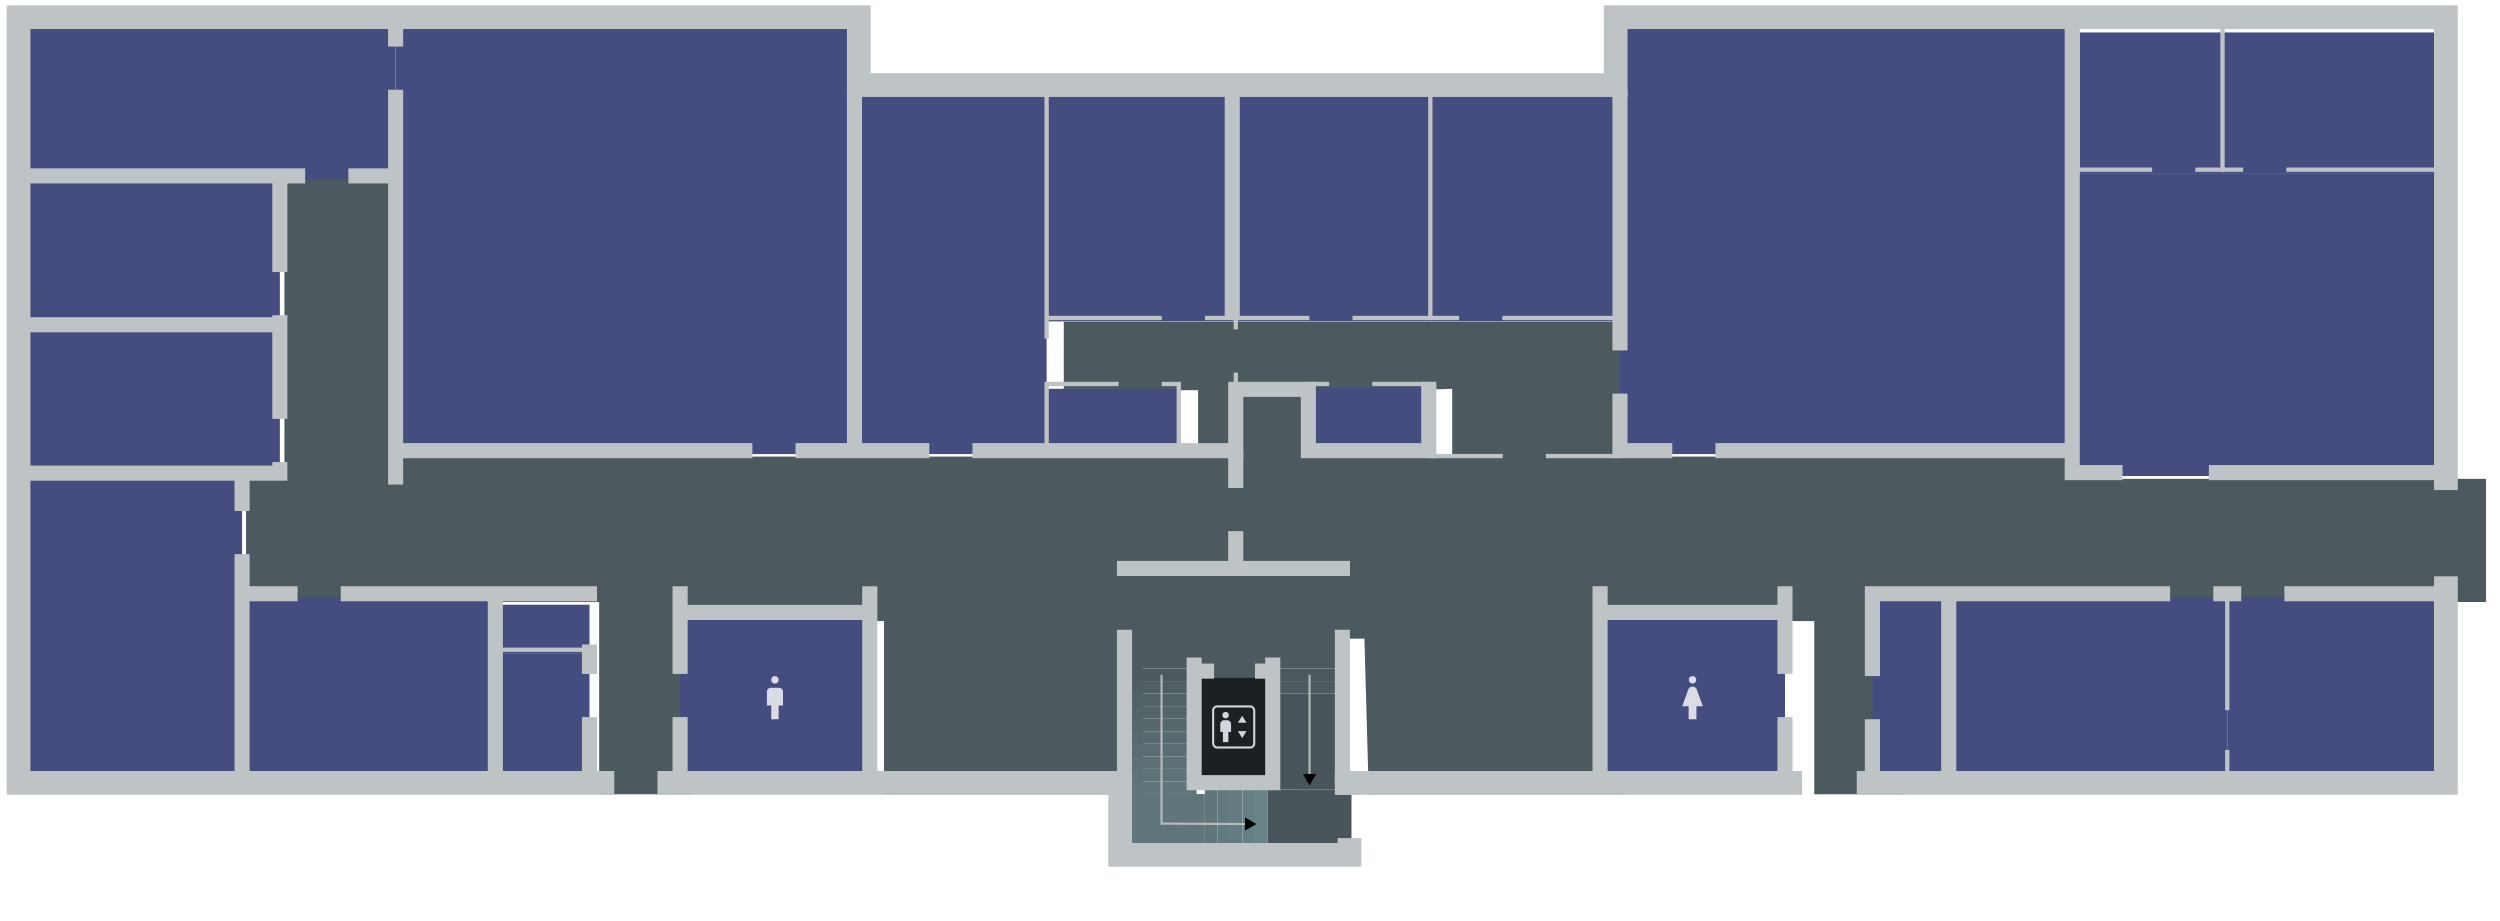 <svg width="5700" height="2100" viewBox="0 0 5700 2100" version="1.1" id="svg1" xml:space="preserve" xmlns="http://www.w3.org/2000/svg">
  <defs id="defs1">
    <linearGradient id="swatch446">
      <stop style="stop-color:#4c5a5f;stop-opacity:1" offset="0" id="stop446"/>
    </linearGradient>
    <marker style="overflow:visible" id="Triangle" refX="0" refY="0" orient="auto-start-reverse" markerWidth="1" markerHeight="1" viewBox="0 0 1 1" preserveAspectRatio="xMidYMid">
      <path transform="scale(0.5)" style="fill:context-stroke;fill-rule:evenodd;stroke:context-stroke;stroke-width:1pt" d="M 5.77,0 -2.88,5 V -5 Z" id="path597"/>
    </marker>
    <filter style="color-interpolation-filters:sRGB" id="filter15" x="-0.151" y="-0.072" width="1.302" height="1.144">
      <feFlood result="flood" flood-opacity="0.396" flood-color="rgb(0,0,0)" id="feFlood13"/>
      <feGaussianBlur result="blur" in="SourceGraphic" stdDeviation="3" id="feGaussianBlur13"/>
      <feOffset result="offset" in="blur" dx="0" dy="0" id="feOffset13"/>
      <feComposite result="comp1" operator="in" in="flood" in2="offset" id="feComposite14"/>
      <feComposite result="comp2" operator="over" in="SourceGraphic" in2="comp1" id="feComposite15"/>
    </filter>
    <filter style="color-interpolation-filters:sRGB" id="filter17" x="-0.193" y="-0.072" width="1.386" height="1.144">
      <feFlood result="flood" flood-opacity="0.396" flood-color="rgb(0,0,0)" id="feFlood15"/>
      <feGaussianBlur result="blur" in="SourceGraphic" stdDeviation="3" id="feGaussianBlur15"/>
      <feOffset result="offset" in="blur" dx="0" dy="0" id="feOffset15"/>
      <feComposite result="comp1" operator="in" in="flood" in2="offset" id="feComposite16"/>
      <feComposite result="comp2" operator="over" in="SourceGraphic" in2="comp1" id="feComposite17"/>
    </filter>
    <filter style="color-interpolation-filters:sRGB" id="filter65" x="-0.101" y="-0.101" width="1.202" height="1.202">
      <feFlood result="flood" flood-opacity="0.396" flood-color="rgb(0,0,0)" id="feFlood64"/>
      <feGaussianBlur result="blur" in="SourceGraphic" stdDeviation="3" id="feGaussianBlur64"/>
      <feOffset result="offset" in="blur" dx="0" dy="0" id="feOffset64"/>
      <feComposite result="comp1" operator="in" in="flood" in2="offset" id="feComposite64"/>
      <feComposite result="comp2" operator="over" in="SourceGraphic" in2="comp1" id="feComposite65"/>
    </filter>
    <filter style="color-interpolation-filters:sRGB" id="filter108" x="-0.03" y="-0.165" width="1.059" height="1.33">
      <feFlood result="flood" flood-opacity="1" flood-color="rgb(0,0,0)" id="feFlood107"/>
      <feGaussianBlur result="blur" in="SourceGraphic" stdDeviation="2" id="feGaussianBlur107"/>
      <feOffset result="offset" in="blur" dx="0" dy="-0" id="feOffset107"/>
      <feComposite result="comp1" operator="in" in="flood" in2="offset" id="feComposite107"/>
      <feComposite result="comp2" operator="over" in="SourceGraphic" in2="comp1" id="feComposite108"/>
    </filter>
    <filter style="color-interpolation-filters:sRGB" id="filter110" x="-0.03" y="-0.165" width="1.059" height="1.33">
      <feFlood result="flood" flood-opacity="1" flood-color="rgb(0,0,0)" id="feFlood108"/>
      <feGaussianBlur result="blur" in="SourceGraphic" stdDeviation="2" id="feGaussianBlur108"/>
      <feOffset result="offset" in="blur" dx="0" dy="-0" id="feOffset108"/>
      <feComposite result="comp1" operator="in" in="flood" in2="offset" id="feComposite109"/>
      <feComposite result="comp2" operator="over" in="SourceGraphic" in2="comp1" id="feComposite110"/>
    </filter>
    <filter style="color-interpolation-filters:sRGB" id="filter112" x="-0.03" y="-0.165" width="1.059" height="1.33">
      <feFlood result="flood" flood-opacity="1" flood-color="rgb(0,0,0)" id="feFlood110"/>
      <feGaussianBlur result="blur" in="SourceGraphic" stdDeviation="2" id="feGaussianBlur110"/>
      <feOffset result="offset" in="blur" dx="0" dy="-0" id="feOffset110"/>
      <feComposite result="comp1" operator="in" in="flood" in2="offset" id="feComposite111"/>
      <feComposite result="comp2" operator="over" in="SourceGraphic" in2="comp1" id="feComposite112"/>
    </filter>
    <filter style="color-interpolation-filters:sRGB" id="filter114" x="-0.03" y="-0.165" width="1.059" height="1.33">
      <feFlood result="flood" flood-opacity="1" flood-color="rgb(0,0,0)" id="feFlood112"/>
      <feGaussianBlur result="blur" in="SourceGraphic" stdDeviation="2" id="feGaussianBlur112"/>
      <feOffset result="offset" in="blur" dx="0" dy="-0" id="feOffset112"/>
      <feComposite result="comp1" operator="in" in="flood" in2="offset" id="feComposite113"/>
      <feComposite result="comp2" operator="over" in="SourceGraphic" in2="comp1" id="feComposite114"/>
    </filter>
    <filter style="color-interpolation-filters:sRGB" id="filter116" x="-0.03" y="-0.165" width="1.059" height="1.33">
      <feFlood result="flood" flood-opacity="1" flood-color="rgb(0,0,0)" id="feFlood114"/>
      <feGaussianBlur result="blur" in="SourceGraphic" stdDeviation="2" id="feGaussianBlur114"/>
      <feOffset result="offset" in="blur" dx="0" dy="-0" id="feOffset114"/>
      <feComposite result="comp1" operator="in" in="flood" in2="offset" id="feComposite115"/>
      <feComposite result="comp2" operator="over" in="SourceGraphic" in2="comp1" id="feComposite116"/>
    </filter>
    <filter style="color-interpolation-filters:sRGB" id="filter118" x="-0.03" y="-0.165" width="1.059" height="1.33">
      <feFlood result="flood" flood-opacity="1" flood-color="rgb(0,0,0)" id="feFlood116"/>
      <feGaussianBlur result="blur" in="SourceGraphic" stdDeviation="2" id="feGaussianBlur116"/>
      <feOffset result="offset" in="blur" dx="0" dy="-0" id="feOffset116"/>
      <feComposite result="comp1" operator="in" in="flood" in2="offset" id="feComposite117"/>
      <feComposite result="comp2" operator="over" in="SourceGraphic" in2="comp1" id="feComposite118"/>
    </filter>
    <filter style="color-interpolation-filters:sRGB" id="filter120" x="-0.03" y="-0.165" width="1.059" height="1.33">
      <feFlood result="flood" flood-opacity="1" flood-color="rgb(0,0,0)" id="feFlood118"/>
      <feGaussianBlur result="blur" in="SourceGraphic" stdDeviation="2" id="feGaussianBlur118"/>
      <feOffset result="offset" in="blur" dx="0" dy="-0" id="feOffset118"/>
      <feComposite result="comp1" operator="in" in="flood" in2="offset" id="feComposite119"/>
      <feComposite result="comp2" operator="over" in="SourceGraphic" in2="comp1" id="feComposite120"/>
    </filter>
    <filter style="color-interpolation-filters:sRGB" id="filter122" x="-0.03" y="-0.165" width="1.059" height="1.33">
      <feFlood result="flood" flood-opacity="1" flood-color="rgb(0,0,0)" id="feFlood120"/>
      <feGaussianBlur result="blur" in="SourceGraphic" stdDeviation="2" id="feGaussianBlur120"/>
      <feOffset result="offset" in="blur" dx="0" dy="-0" id="feOffset120"/>
      <feComposite result="comp1" operator="in" in="flood" in2="offset" id="feComposite121"/>
      <feComposite result="comp2" operator="over" in="SourceGraphic" in2="comp1" id="feComposite122"/>
    </filter>
    <filter style="color-interpolation-filters:sRGB" id="filter124" x="-0.03" y="-0.165" width="1.059" height="1.33">
      <feFlood result="flood" flood-opacity="1" flood-color="rgb(0,0,0)" id="feFlood122"/>
      <feGaussianBlur result="blur" in="SourceGraphic" stdDeviation="2" id="feGaussianBlur122"/>
      <feOffset result="offset" in="blur" dx="0" dy="-0" id="feOffset122"/>
      <feComposite result="comp1" operator="in" in="flood" in2="offset" id="feComposite123"/>
      <feComposite result="comp2" operator="over" in="SourceGraphic" in2="comp1" id="feComposite124"/>
    </filter>
    <filter style="color-interpolation-filters:sRGB" id="filter126" x="-0.03" y="-0.165" width="1.059" height="1.33">
      <feFlood result="flood" flood-opacity="1" flood-color="rgb(0,0,0)" id="feFlood124"/>
      <feGaussianBlur result="blur" in="SourceGraphic" stdDeviation="2" id="feGaussianBlur124"/>
      <feOffset result="offset" in="blur" dx="0" dy="-0" id="feOffset124"/>
      <feComposite result="comp1" operator="in" in="flood" in2="offset" id="feComposite125"/>
      <feComposite result="comp2" operator="over" in="SourceGraphic" in2="comp1" id="feComposite126"/>
    </filter>
    <filter style="color-interpolation-filters:sRGB" id="filter128" x="-0.029" y="-0.165" width="1.057" height="1.33">
      <feFlood result="flood" flood-opacity="1" flood-color="rgb(0,0,0)" id="feFlood126"/>
      <feGaussianBlur result="blur" in="SourceGraphic" stdDeviation="2" id="feGaussianBlur126"/>
      <feOffset result="offset" in="blur" dx="0" dy="-0" id="feOffset126"/>
      <feComposite result="comp1" operator="in" in="flood" in2="offset" id="feComposite127"/>
      <feComposite result="comp2" operator="over" in="SourceGraphic" in2="comp1" id="feComposite128"/>
    </filter>
    <filter style="color-interpolation-filters:sRGB" id="filter130" x="-0.029" y="-0.165" width="1.057" height="1.33">
      <feFlood result="flood" flood-opacity="1" flood-color="rgb(0,0,0)" id="feFlood128"/>
      <feGaussianBlur result="blur" in="SourceGraphic" stdDeviation="2" id="feGaussianBlur128"/>
      <feOffset result="offset" in="blur" dx="0" dy="-0" id="feOffset128"/>
      <feComposite result="comp1" operator="in" in="flood" in2="offset" id="feComposite129"/>
      <feComposite result="comp2" operator="over" in="SourceGraphic" in2="comp1" id="feComposite130"/>
    </filter>
    <filter style="color-interpolation-filters:sRGB" id="filter132" x="-0.029" y="-0.165" width="1.057" height="1.33">
      <feFlood result="flood" flood-opacity="1" flood-color="rgb(0,0,0)" id="feFlood130"/>
      <feGaussianBlur result="blur" in="SourceGraphic" stdDeviation="2" id="feGaussianBlur130"/>
      <feOffset result="offset" in="blur" dx="0" dy="-0" id="feOffset130"/>
      <feComposite result="comp1" operator="in" in="flood" in2="offset" id="feComposite131"/>
      <feComposite result="comp2" operator="over" in="SourceGraphic" in2="comp1" id="feComposite132"/>
    </filter>
    <filter style="color-interpolation-filters:sRGB" id="filter134" x="-0.029" y="-0.165" width="1.057" height="1.33">
      <feFlood result="flood" flood-opacity="1" flood-color="rgb(0,0,0)" id="feFlood132"/>
      <feGaussianBlur result="blur" in="SourceGraphic" stdDeviation="2" id="feGaussianBlur132"/>
      <feOffset result="offset" in="blur" dx="0" dy="-0" id="feOffset132"/>
      <feComposite result="comp1" operator="in" in="flood" in2="offset" id="feComposite133"/>
      <feComposite result="comp2" operator="over" in="SourceGraphic" in2="comp1" id="feComposite134"/>
    </filter>
    <filter style="color-interpolation-filters:sRGB" id="filter136" x="-0.029" y="-0.165" width="1.057" height="1.33">
      <feFlood result="flood" flood-opacity="1" flood-color="rgb(0,0,0)" id="feFlood134"/>
      <feGaussianBlur result="blur" in="SourceGraphic" stdDeviation="2" id="feGaussianBlur134"/>
      <feOffset result="offset" in="blur" dx="0" dy="-0" id="feOffset134"/>
      <feComposite result="comp1" operator="in" in="flood" in2="offset" id="feComposite135"/>
      <feComposite result="comp2" operator="over" in="SourceGraphic" in2="comp1" id="feComposite136"/>
    </filter>
    <filter style="color-interpolation-filters:sRGB" id="filter138" x="-0.03" y="-0.165" width="1.059" height="1.33">
      <feFlood result="flood" flood-opacity="1" flood-color="rgb(0,0,0)" id="feFlood136"/>
      <feGaussianBlur result="blur" in="SourceGraphic" stdDeviation="2" id="feGaussianBlur136"/>
      <feOffset result="offset" in="blur" dx="0" dy="-0" id="feOffset136"/>
      <feComposite result="comp1" operator="in" in="flood" in2="offset" id="feComposite137"/>
      <feComposite result="comp2" operator="over" in="SourceGraphic" in2="comp1" id="feComposite138"/>
    </filter>
    <filter style="color-interpolation-filters:sRGB" id="filter140" x="-0.03" y="-0.165" width="1.059" height="1.33">
      <feFlood result="flood" flood-opacity="1" flood-color="rgb(0,0,0)" id="feFlood138"/>
      <feGaussianBlur result="blur" in="SourceGraphic" stdDeviation="2" id="feGaussianBlur138"/>
      <feOffset result="offset" in="blur" dx="0" dy="-0" id="feOffset138"/>
      <feComposite result="comp1" operator="in" in="flood" in2="offset" id="feComposite139"/>
      <feComposite result="comp2" operator="over" in="SourceGraphic" in2="comp1" id="feComposite140"/>
    </filter>
    <filter style="color-interpolation-filters:sRGB" id="filter182-0" x="-0.103" y="-0.072" width="1.207" height="1.144">
      <feFlood result="flood" flood-opacity="0.396" flood-color="rgb(0,0,0)" id="feFlood181-1"/>
      <feGaussianBlur result="blur" in="SourceGraphic" stdDeviation="3" id="feGaussianBlur181-4"/>
      <feOffset result="offset" in="blur" dx="0" dy="0" id="feOffset181-6"/>
      <feComposite result="comp1" operator="in" in="flood" in2="offset" id="feComposite181-54"/>
      <feComposite result="comp2" operator="over" in="SourceGraphic" in2="comp1" id="feComposite182-5"/>
    </filter>
    <filter style="color-interpolation-filters:sRGB" id="filter237" x="-0.03" y="-0.165" width="1.059" height="1.33">
      <feFlood result="flood" flood-opacity="1" flood-color="rgb(0,0,0)" id="feFlood210"/>
      <feGaussianBlur result="blur" in="SourceGraphic" stdDeviation="2" id="feGaussianBlur210"/>
      <feOffset result="offset" in="blur" dx="0" dy="-0" id="feOffset210"/>
      <feComposite result="comp1" operator="in" in="flood" in2="offset" id="feComposite236"/>
      <feComposite result="comp2" operator="over" in="SourceGraphic" in2="comp1" id="feComposite237"/>
    </filter>
    <filter style="color-interpolation-filters:sRGB" id="filter239" x="-0.03" y="-0.165" width="1.059" height="1.33">
      <feFlood result="flood" flood-opacity="1" flood-color="rgb(0,0,0)" id="feFlood237"/>
      <feGaussianBlur result="blur" in="SourceGraphic" stdDeviation="2" id="feGaussianBlur237"/>
      <feOffset result="offset" in="blur" dx="0" dy="-0" id="feOffset237"/>
      <feComposite result="comp1" operator="in" in="flood" in2="offset" id="feComposite238"/>
      <feComposite result="comp2" operator="over" in="SourceGraphic" in2="comp1" id="feComposite239"/>
    </filter>
    <filter style="color-interpolation-filters:sRGB" id="filter241" x="-0.03" y="-0.165" width="1.059" height="1.33">
      <feFlood result="flood" flood-opacity="1" flood-color="rgb(0,0,0)" id="feFlood239"/>
      <feGaussianBlur result="blur" in="SourceGraphic" stdDeviation="2" id="feGaussianBlur239"/>
      <feOffset result="offset" in="blur" dx="0" dy="-0" id="feOffset239"/>
      <feComposite result="comp1" operator="in" in="flood" in2="offset" id="feComposite240"/>
      <feComposite result="comp2" operator="over" in="SourceGraphic" in2="comp1" id="feComposite241"/>
    </filter>
    <filter style="color-interpolation-filters:sRGB" id="filter243" x="-0.03" y="-0.165" width="1.059" height="1.33">
      <feFlood result="flood" flood-opacity="1" flood-color="rgb(0,0,0)" id="feFlood241"/>
      <feGaussianBlur result="blur" in="SourceGraphic" stdDeviation="2" id="feGaussianBlur241"/>
      <feOffset result="offset" in="blur" dx="0" dy="-0" id="feOffset241"/>
      <feComposite result="comp1" operator="in" in="flood" in2="offset" id="feComposite242"/>
      <feComposite result="comp2" operator="over" in="SourceGraphic" in2="comp1" id="feComposite243"/>
    </filter>
    <filter style="color-interpolation-filters:sRGB" id="filter245" x="-0.03" y="-0.165" width="1.059" height="1.33">
      <feFlood result="flood" flood-opacity="1" flood-color="rgb(0,0,0)" id="feFlood243"/>
      <feGaussianBlur result="blur" in="SourceGraphic" stdDeviation="2" id="feGaussianBlur243"/>
      <feOffset result="offset" in="blur" dx="0" dy="-0" id="feOffset243"/>
      <feComposite result="comp1" operator="in" in="flood" in2="offset" id="feComposite244"/>
      <feComposite result="comp2" operator="over" in="SourceGraphic" in2="comp1" id="feComposite245"/>
    </filter>
    <filter style="color-interpolation-filters:sRGB" id="filter247" x="-0.03" y="-0.165" width="1.059" height="1.33">
      <feFlood result="flood" flood-opacity="1" flood-color="rgb(0,0,0)" id="feFlood245"/>
      <feGaussianBlur result="blur" in="SourceGraphic" stdDeviation="2" id="feGaussianBlur245"/>
      <feOffset result="offset" in="blur" dx="0" dy="-0" id="feOffset245"/>
      <feComposite result="comp1" operator="in" in="flood" in2="offset" id="feComposite246"/>
      <feComposite result="comp2" operator="over" in="SourceGraphic" in2="comp1" id="feComposite247"/>
    </filter>
    <filter style="color-interpolation-filters:sRGB" id="filter249" x="-0.03" y="-0.165" width="1.059" height="1.33">
      <feFlood result="flood" flood-opacity="1" flood-color="rgb(0,0,0)" id="feFlood247"/>
      <feGaussianBlur result="blur" in="SourceGraphic" stdDeviation="2" id="feGaussianBlur247"/>
      <feOffset result="offset" in="blur" dx="0" dy="-0" id="feOffset247"/>
      <feComposite result="comp1" operator="in" in="flood" in2="offset" id="feComposite248"/>
      <feComposite result="comp2" operator="over" in="SourceGraphic" in2="comp1" id="feComposite249"/>
    </filter>
    <filter style="color-interpolation-filters:sRGB" id="filter251" x="-0.03" y="-0.165" width="1.059" height="1.33">
      <feFlood result="flood" flood-opacity="1" flood-color="rgb(0,0,0)" id="feFlood249"/>
      <feGaussianBlur result="blur" in="SourceGraphic" stdDeviation="2" id="feGaussianBlur249"/>
      <feOffset result="offset" in="blur" dx="0" dy="-0" id="feOffset249"/>
      <feComposite result="comp1" operator="in" in="flood" in2="offset" id="feComposite250"/>
      <feComposite result="comp2" operator="over" in="SourceGraphic" in2="comp1" id="feComposite251"/>
    </filter>
    <filter style="color-interpolation-filters:sRGB" id="filter253" x="-0.03" y="-0.165" width="1.059" height="1.33">
      <feFlood result="flood" flood-opacity="1" flood-color="rgb(0,0,0)" id="feFlood251"/>
      <feGaussianBlur result="blur" in="SourceGraphic" stdDeviation="2" id="feGaussianBlur251"/>
      <feOffset result="offset" in="blur" dx="0" dy="-0" id="feOffset251"/>
      <feComposite result="comp1" operator="in" in="flood" in2="offset" id="feComposite252"/>
      <feComposite result="comp2" operator="over" in="SourceGraphic" in2="comp1" id="feComposite253"/>
    </filter>
    <filter style="color-interpolation-filters:sRGB" id="filter255" x="-0.03" y="-0.165" width="1.059" height="1.33">
      <feFlood result="flood" flood-opacity="1" flood-color="rgb(0,0,0)" id="feFlood253"/>
      <feGaussianBlur result="blur" in="SourceGraphic" stdDeviation="2" id="feGaussianBlur253"/>
      <feOffset result="offset" in="blur" dx="0" dy="-0" id="feOffset253"/>
      <feComposite result="comp1" operator="in" in="flood" in2="offset" id="feComposite254"/>
      <feComposite result="comp2" operator="over" in="SourceGraphic" in2="comp1" id="feComposite255"/>
    </filter>
  </defs>
  <g id="floor_0" transform="matrix(40.994,0,0,40.994,1.002,-9810.757)" style="display:inline">
    <path style="font-variation-settings:'wdth' 70,'wght' 600;display:inline;fill:#4c5a5f;fill-opacity:1;stroke:none;stroke-width:.488" d="M 105.823,283.498 H 100.881 v -9.635 H 90.428 v 9.635 l -14.323,1e-5 -0.244,-8.656 H 63.543 v 8.656 l -14.4,-1e-5 -10e-7,-9.635 H 38.422 v 9.635 H 33.299 V 272.806 H 13.66 l 10e-7,-6.818 h 2.135 v -16.804 h 6.545 l 10e-7,15.533 h 47.493 v -3.467 h 4.105 v 3.467 h 6.806 v -3.771 l -10.908,0.304 -0.003,3.467 h -3.222 v -3.692 H 59.141 v -3.808 h 32.411 v 7.5 h 25.566 v 1.24 h 21.125 v 6.848 l -32.42,1e-5 z" id="path455"/>
    <g id="rooms_0" style="display:inline;opacity:1" transform="matrix(0.024,0,0,0.024,-0.024,255.987)">
      <rect style="font-variation-settings:'wdth' 70,'wght' 600;display:inline;fill:#1b2022;fill-opacity:1;stroke:none;stroke-width:8.853;stroke-linecap:butt;stroke-linejoin:miter;stroke-dasharray:none;stroke-opacity:1" id="lift" width="180.966" height="258.812" x="2768.473" y="868.78"/>
      <rect style="font-variation-settings:'wdth' 70,'wght' 600;display:inline;fill:#454c7f;fill-opacity:1;stroke-width:368.302;stroke-dasharray:none" id="TR_L001" width="439.5" height="394.975" x="1576.066" y="732.806"/>
      <rect style="font-variation-settings:'wdth' 70,'wght' 600;display:inline;fill:#454c7f;fill-opacity:1;stroke-width:363.666;stroke-dasharray:none" id="TR_L021" width="428.507" height="394.975" x="3708.028" y="732.806"/>
      <rect style="font-variation-settings:'wdth' 70,'wght' 600;display:inline;opacity:1;fill:#454c7f;fill-opacity:1;stroke-width:138.341;stroke-dasharray:none" id="TR_L002" width="218.203" height="112.24" x="1147.862" y="706.996"/>
      <rect style="font-variation-settings:'wdth' 70,'wght' 600;display:inline;opacity:1;fill:#454c7f;fill-opacity:1;stroke-width:218.91;stroke-dasharray:none" id="TR_L003" width="218.203" height="281.048" x="1147.862" y="819.237"/>
      <rect style="font-variation-settings:'wdth' 70,'wght' 600;display:inline;opacity:1;fill:#454c7f;fill-opacity:1;stroke-width:448.144;stroke-dasharray:none" id="TR_L004" width="586.899" height="437.909" x="560.964" y="689.496"/>
      <rect style="font-variation-settings:'wdth' 70,'wght' 600;display:inline;fill:#454c7f;fill-opacity:1;stroke-width:539.001;stroke-dasharray:none" id="TR_L005" width="517.964" height="717.784" x="43" y="409.996"/>
      <rect style="font-variation-settings:'wdth' 70,'wght' 600;display:inline;fill:#454c7f;fill-opacity:1;stroke-width:403.357;stroke-dasharray:none" id="TR_L006" width="605.5" height="343.858" x="43" y="66.138"/>
      <rect style="font-variation-settings:'wdth' 70,'wght' 600;display:inline;fill:#454c7f;fill-opacity:1;stroke-width:404.026;stroke-dasharray:none" id="TR_L007" width="605.5" height="345" x="43" y="-278.862"/>
      <rect style="font-variation-settings:'wdth' 70,'wght' 600;display:inline;fill:#454c7f;fill-opacity:1;stroke-width:501.161;stroke-dasharray:none" id="TR_L008" width="873.789" height="367.843" x="43" y="-646.705"/>
      <rect style="font-variation-settings:'wdth' 70,'wght' 600;display:inline;fill:#454c7f;fill-opacity:1;stroke-width:913.651;stroke-dasharray:none" id="TR_L009" width="1063.355" height="1004.61" x="916.789" y="-646.705"/>
      <rect style="font-variation-settings:'wdth' 70,'wght' 600;display:inline;fill:#454c7f;fill-opacity:1;stroke-width:542.964;stroke-dasharray:none" id="TR_L010" width="445.308" height="847.221" x="1980.145" y="-489.316"/>
      <rect style="font-variation-settings:'wdth' 70,'wght' 600;display:inline;fill:#454c7f;fill-opacity:1;stroke-width:425.934;stroke-dasharray:none" id="TR_L011" width="430.131" height="539.758" x="2425.453" y="-489.316"/>
      <rect style="font-variation-settings:'wdth' 70,'wght' 600;display:inline;fill:#454c7f;fill-opacity:1;stroke-width:440.036;stroke-dasharray:none" id="TR_L012" width="459.084" height="539.758" x="2855.584" y="-489.316"/>
      <rect style="font-variation-settings:'wdth' 70,'wght' 600;display:inline;fill:#454c7f;fill-opacity:1;stroke-width:430.53;stroke-dasharray:none" id="TR_L013" width="439.464" height="539.758" x="3314.668" y="-489.316"/>
      <rect style="font-variation-settings:'wdth' 70,'wght' 600;display:inline;fill:#454c7f;fill-opacity:1;stroke-width:907.053;stroke-dasharray:none" id="TR_L014" width="1048.053" height="1004.61" x="3754.132" y="-646.705"/>
      <rect style="font-variation-settings:'wdth' 70,'wght' 600;display:inline;fill:#454c7f;fill-opacity:1;stroke-width:290.256;stroke-dasharray:none" id="TR_L015" width="330.782" height="325.941" x="4819.685" y="-619.201"/>
      <rect style="font-variation-settings:'wdth' 70,'wght' 600;display:inline;fill:#454c7f;fill-opacity:1;stroke-width:353.343;stroke-dasharray:none" id="TR_L016" width="490.2" height="325.941" x="5150.468" y="-619.201"/>
      <rect style="font-variation-settings:'wdth' 70,'wght' 600;display:inline;fill:#454c7f;fill-opacity:1;stroke-width:689.233;stroke-dasharray:none" id="TR_L017" width="865.983" height="702.009" x="4802.185" y="-293.261"/>
      <rect style="font-variation-settings:'wdth' 70,'wght' 600;display:inline;opacity:1;fill:#454c7f;fill-opacity:1;stroke-width:405.115;stroke-dasharray:none" id="TR_L018" width="479.204" height="438.284" x="5161.468" y="689.496"/>
      <rect style="font-variation-settings:'wdth' 70,'wght' 600;display:inline;opacity:1;fill:#454c7f;fill-opacity:1;stroke-width:470.184;stroke-dasharray:none" id="TR_L019" width="645.505" height="438.284" x="4515.962" y="689.496"/>
      <rect style="font-variation-settings:'wdth' 70,'wght' 600;display:inline;fill:#454c7f;fill-opacity:1;stroke-width:178.95;stroke-dasharray:none" id="TR_L0_storage_0" width="306.177" height="133.843" x="2425.453" y="206.56"/>
      <rect style="font-variation-settings:'wdth' 70,'wght' 600;display:inline;fill:#454c7f;fill-opacity:1;stroke-width:172.472;stroke-dasharray:none" id="TR_L0_storage_1" width="277.668" height="137.093" x="3032.001" y="203.31"/>
      <rect style="font-variation-settings:'wdth' 70,'wght' 600;display:inline;fill:#454c7f;fill-opacity:1;stroke-width:246.102;stroke-dasharray:none" id="TR_L020" width="176.841" height="438.284" x="4339.122" y="689.496"/>
    </g>
    <g id="staires_0" transform="matrix(0.024,0,0,0.024,6.827,267.461)" style="display:inline">
      <path style="font-variation-settings:'wdth' 70,'wght' 600;display:inline;opacity:1;fill:#48565b;fill-opacity:1;stroke-width:35;stroke-dasharray:none" d="m 2668.552,657.218 -4e-4,-222.266 h 161.439 l -10e-5,222.454 z" id="path106" transform="translate(2.4414661e-6,3.7913352e-5)"/>
      <rect style="font-variation-settings:'wdth' 70,'wght' 600;display:inline;fill:#4c5a5f;fill-opacity:1;stroke-width:6.202;stroke-dasharray:none;filter:url(#filter138)" id="rect104" width="161.439" height="29.064" x="2668.552" y="405.888" transform="translate(2.4414661e-6,3.7913352e-5)"/>
      <rect style="font-variation-settings:'wdth' 70,'wght' 600;display:inline;fill:#4b595e;fill-opacity:1;stroke-width:6.202;stroke-dasharray:none;filter:url(#filter140)" id="rect105" width="161.439" height="29.064" x="2668.552" y="376.823" transform="translate(2.4414661e-6,3.7913352e-5)"/>
      <path style="font-variation-settings:'wdth' 70,'wght' 600;display:inline;opacity:1;fill:#4c5a5f;fill-opacity:1;stroke-width:35;stroke-dasharray:none" d="m 2668.552,398.406 h -180.966 l -1e-4,-21.582 h -162.598 l 2e-4,-74.273 h 505.003 l 1e-4,74.273 h -161.439 z" id="path107" transform="translate(2.4414661e-6,3.7913352e-5)"/>
      <rect style="font-variation-settings:'wdth' 70,'wght' 600;display:inline;fill:#4c5a5f;fill-opacity:1;stroke-width:6.224;stroke-dasharray:none;filter:url(#filter108)" id="rect147" width="162.598" height="29.064" x="-2487.585" y="-405.888" transform="scale(-1)"/>
      <rect style="font-variation-settings:'wdth' 70,'wght' 600;display:inline;fill:#4f5e63;fill-opacity:1;stroke-width:6.224;stroke-dasharray:none;filter:url(#filter110)" id="rect89" width="162.598" height="29.064" x="-2487.585" y="-434.952" transform="scale(-1)"/>
      <rect style="font-variation-settings:'wdth' 70,'wght' 600;display:inline;fill:#516166;fill-opacity:1;stroke-width:6.224;stroke-dasharray:none;filter:url(#filter112)" id="rect90" width="162.598" height="29.064" x="-2487.585" y="-464.017" transform="scale(-1)"/>
      <rect style="font-variation-settings:'wdth' 70,'wght' 600;display:inline;fill:#546469;fill-opacity:1;stroke-width:6.224;stroke-dasharray:none;filter:url(#filter114)" id="rect91" width="162.598" height="29.064" x="-2487.585" y="-493.081" transform="scale(-1)"/>
      <rect style="font-variation-settings:'wdth' 70,'wght' 600;display:inline;fill:#56676c;fill-opacity:1;stroke-width:6.224;stroke-dasharray:none;filter:url(#filter116)" id="rect92" width="162.598" height="29.064" x="-2487.585" y="-522.145" transform="scale(-1)"/>
      <rect style="font-variation-settings:'wdth' 70,'wght' 600;display:inline;fill:#586a6f;fill-opacity:1;stroke-width:6.224;stroke-dasharray:none;filter:url(#filter118)" id="rect93" width="162.598" height="29.064" x="-2487.585" y="-551.21" transform="scale(-1)"/>
      <rect style="font-variation-settings:'wdth' 70,'wght' 600;display:inline;fill:#5a6d72;fill-opacity:1;stroke-width:6.224;stroke-dasharray:none;filter:url(#filter120)" id="rect94" width="162.598" height="29.064" x="-2487.585" y="-580.274" transform="scale(-1)"/>
      <rect style="font-variation-settings:'wdth' 70,'wght' 600;display:inline;fill:#5c7075;fill-opacity:1;stroke-width:6.224;stroke-dasharray:none;filter:url(#filter122)" id="rect95" width="162.598" height="29.064" x="-2487.585" y="-609.338" transform="scale(-1)"/>
      <rect style="font-variation-settings:'wdth' 70,'wght' 600;display:inline;fill:#5e7378;fill-opacity:1;stroke-width:6.224;stroke-dasharray:none;filter:url(#filter124)" id="rect96" width="162.598" height="29.064" x="-2487.585" y="-638.403" transform="scale(-1)"/>
      <rect style="font-variation-settings:'wdth' 70,'wght' 600;display:inline;fill:#60767b;fill-opacity:1;stroke-width:6.224;stroke-dasharray:none;filter:url(#filter126)" id="rect97" width="162.598" height="29.064" x="-2487.585" y="-667.467" transform="scale(-1)"/>
      <rect style="font-variation-settings:'wdth' 70,'wght' 600;display:inline;fill:#60767b;fill-opacity:1;stroke-width:15.72;stroke-dasharray:none" id="rect103" width="157.252" height="191.698" x="667.467" y="-2506.688" transform="rotate(90,1.7264055e-5,7.5177413e-5)"/>
      <rect style="font-variation-settings:'wdth' 70,'wght' 600;display:inline;fill:#60767b;fill-opacity:1;stroke-width:6.314;stroke-dasharray:none;filter:url(#filter128)" id="rect98" width="167.313" height="29.064" x="657.406" y="-2535.753" transform="rotate(90)"/>
      <rect style="font-variation-settings:'wdth' 70,'wght' 600;display:inline;fill:#62797e;fill-opacity:1;stroke-width:6.314;stroke-dasharray:none;filter:url(#filter130)" id="rect99" width="167.313" height="29.064" x="657.406" y="-2564.817" transform="rotate(90)"/>
      <rect style="font-variation-settings:'wdth' 70,'wght' 600;display:inline;fill:#647c81;fill-opacity:1;stroke-width:6.314;stroke-dasharray:none;filter:url(#filter132)" id="rect100" width="167.313" height="29.064" x="657.406" y="-2593.882" transform="rotate(90)"/>
      <rect style="font-variation-settings:'wdth' 70,'wght' 600;display:inline;fill:#667f84;fill-opacity:1;stroke-width:6.314;stroke-dasharray:none;filter:url(#filter134)" id="rect101" width="167.313" height="29.064" x="657.406" y="-2622.946" transform="rotate(90)"/>
      <rect style="font-variation-settings:'wdth' 70,'wght' 600;display:inline;fill:#688287;fill-opacity:1;stroke-width:6.314;stroke-dasharray:none;filter:url(#filter136)" id="rect102" width="167.313" height="29.064" x="657.406" y="-2652.01" transform="rotate(90)"/>
      <path style="font-variation-settings:'wdth' 70,'wght' 600;display:inline;opacity:1;fill:#48565b;fill-opacity:1;stroke-width:33.327;stroke-dasharray:none" d="m 2652.073,824.578 -5e-4,-167.36 h 194.396 l -1e-4,167.502 z" id="path140"/>
      <path style="font-variation-settings:'wdth' 70,'wght' 600;display:inline;opacity:.9;fill:none;fill-opacity:1;stroke:#bec3c6;stroke-width:5;stroke-dasharray:none;stroke-opacity:1;marker-end:url(#Triangle)" d="m 2406.286,391.356 v 344.757 l 202.128,1.061" id="path161" transform="translate(2.4414661e-6,3.7913352e-5)"/>
      <path style="font-variation-settings:'wdth' 70,'wght' 600;display:inline;opacity:.9;fill:none;fill-opacity:1;stroke:#bec3c6;stroke-width:5;stroke-dasharray:none;stroke-opacity:1;marker-end:url(#Triangle)" d="M 2749.271,391.356 V 629.906" id="path141"/>
    </g>
    <g id="walls_0" transform="matrix(0.024,0,0,0.024,-0.024,244.2)" style="display:inline">
      <path style="font-variation-settings:'wdth' 70,'wght' 600;fill:none;stroke:#bec3c6;stroke-width:55;stroke-linecap:butt;stroke-dasharray:none;stroke-opacity:1" d="m 4302.877,1611 h 1365.291 v -478.658" id="path204"/>
      <path style="font-variation-settings:'wdth' 70,'wght' 600;fill:none;stroke:#bec3c6;stroke-width:35;stroke-linecap:butt;stroke-dasharray:none;stroke-opacity:1" d="M 4802.185,841.125 H 3975.365" id="path210"/>
      <path style="font-variation-settings:'wdth' 70,'wght' 600;fill:none;stroke:#bec3c6;stroke-width:35;stroke-linecap:butt;stroke-dasharray:none;stroke-opacity:1" d="M 3128.377,1114.103 H 2588.374" id="path216"/>
      <path style="font-variation-settings:'wdth' 70,'wght' 600;fill:none;stroke:#bec3c6;stroke-width:35;stroke-linecap:butt;stroke-dasharray:none;stroke-opacity:1" d="M 916.789,4.767 V 919.672" id="path227"/>
      <path style="font-variation-settings:'wdth' 70,'wght' 600;fill:none;stroke:#bec3c6;stroke-width:35;stroke-linecap:butt;stroke-dasharray:none;stroke-opacity:1" d="M 4802.185,-163.485 V 891.968 h 116.603" id="path228"/>
      <path style="font-variation-settings:'wdth' 70,'wght' 600;fill:none;stroke:#bec3c6;stroke-width:35;stroke-linecap:butt;stroke-dasharray:none;stroke-opacity:1" d="m 4339.121,1363.513 v -190.797 h 689.949" id="path232"/>
      <path style="font-variation-settings:'wdth' 70,'wght' 600;fill:none;stroke:#bec3c6;stroke-width:10;stroke-linecap:butt;stroke-dasharray:none;stroke-opacity:1" d="m 5161.468,1611 v -76.243" id="path271"/>
      <path style="font-variation-settings:'wdth' 70,'wght' 600;fill:none;stroke:#bec3c6;stroke-width:10;stroke-linecap:butt;stroke-dasharray:none;stroke-opacity:1" d="M 5150.468,189.959 V -163.485" id="path272"/>
      <path style="font-variation-settings:'wdth' 70,'wght' 600;fill:none;stroke:#bec3c6;stroke-width:10;stroke-linecap:butt;stroke-dasharray:none;stroke-opacity:1" d="M 4987.365,189.959 H 4802.185" id="path274"/>
      <path style="font-variation-settings:'wdth' 70,'wght' 600;fill:none;stroke:#bec3c6;stroke-width:55;stroke-linecap:butt;stroke-dasharray:none;stroke-opacity:1" d="m 4176.168,1611 h -1055.291 v 28" id="path4"/>
      <path style="font-variation-settings:'wdth' 70,'wght' 600;fill:none;stroke:#bec3c6;stroke-width:55;stroke-linecap:butt;stroke-dasharray:none;stroke-opacity:1" d="m 3127.168,1739 v 38.813 H 2595.877 V 1611 H 1523.566" id="path5"/>
      <path style="font-variation-settings:'wdth' 70,'wght' 600;fill:none;stroke:#bec3c6;stroke-width:55;stroke-linecap:butt;stroke-dasharray:none;stroke-opacity:1" d="M 1423.566,1611 H 43 V -163.485 H 1990.143 V -6.096 H 3744.131 V -163.485 H 5668.168 V 932.342" id="path6"/>
      <path style="font-variation-settings:'wdth' 70,'wght' 600;fill:none;stroke:#bec3c6;stroke-width:10;stroke-linecap:butt;stroke-dasharray:none;stroke-opacity:1" d="M 5161.468,1442.564 V 1172.716" id="path7"/>
      <path style="font-variation-settings:'wdth' 70,'wght' 600;fill:none;stroke:#bec3c6;stroke-width:35;stroke-linecap:butt;stroke-dasharray:none;stroke-opacity:1" d="m 5118.789,891.968 h 549.38" id="path9"/>
      <path style="font-variation-settings:'wdth' 70,'wght' 600;fill:none;stroke:#bec3c6;stroke-width:35;stroke-linecap:butt;stroke-dasharray:none;stroke-opacity:1" d="m 5293.865,1172.716 h 374.303" id="path10"/>
      <path style="font-variation-settings:'wdth' 70,'wght' 600;fill:none;stroke:#bec3c6;stroke-width:35;stroke-linecap:butt;stroke-dasharray:none;stroke-opacity:1" d="m 5129.07,1172.716 h 64.795" id="path11"/>
      <path style="font-variation-settings:'wdth' 70,'wght' 600;fill:none;stroke:#bec3c6;stroke-width:35;stroke-linecap:butt;stroke-dasharray:none;stroke-opacity:1" d="M 4339.121,1611 V 1463.513" id="path12"/>
      <path style="font-variation-settings:'wdth' 70,'wght' 600;fill:none;stroke:#bec3c6;stroke-width:35;stroke-linecap:butt;stroke-dasharray:none;stroke-opacity:1" d="m 4515.962,1172.716 v 438.284" id="path13"/>
      <path style="font-variation-settings:'wdth' 70,'wght' 600;fill:none;stroke:#bec3c6;stroke-width:35;stroke-linecap:butt;stroke-dasharray:none;stroke-opacity:1" d="M 4136.535,1611 V 1458.513" id="path14"/>
      <path style="font-variation-settings:'wdth' 70,'wght' 600;fill:none;stroke:#bec3c6;stroke-width:35;stroke-linecap:butt;stroke-dasharray:none;stroke-opacity:1" d="M 4136.535,1358.513 V 1155.295" id="path15"/>
      <path style="font-variation-settings:'wdth' 70,'wght' 600;fill:none;stroke:#bec3c6;stroke-width:10;stroke-linecap:butt;stroke-dasharray:none;stroke-opacity:1" d="m 5198.365,189.959 h -111" id="path16"/>
      <path style="font-variation-settings:'wdth' 70,'wght' 600;fill:none;stroke:#bec3c6;stroke-width:10;stroke-linecap:butt;stroke-dasharray:none;stroke-opacity:1" d="M 5668.168,189.959 H 5298.365" id="path17"/>
      <path style="font-variation-settings:'wdth' 70,'wght' 600;fill:none;stroke:#bec3c6;stroke-width:35;stroke-linecap:butt;stroke-dasharray:none;stroke-opacity:1" d="m 2605.874,1611 v -354.855" id="path18"/>
      <path style="font-variation-settings:'wdth' 70,'wght' 600;fill:none;stroke:#bec3c6;stroke-width:35;stroke-linecap:butt;stroke-dasharray:none;stroke-opacity:1" d="m 2767.313,1320.457 v 290.044 h 182.126 v -290.044" id="path19"/>
      <path style="font-variation-settings:'wdth' 70,'wght' 600;fill:none;stroke:#bec3c6;stroke-width:35;stroke-linecap:butt;stroke-dasharray:none;stroke-opacity:1" d="m 3110.877,1611 v -354.855" id="path20"/>
      <path style="font-variation-settings:'wdth' 70,'wght' 600;fill:none;stroke:#bec3c6;stroke-width:35;stroke-linecap:butt;stroke-dasharray:none;stroke-opacity:1" d="M 3875.365,841.125 H 3754.132 V 708.883" id="path21"/>
      <path style="font-variation-settings:'wdth' 70,'wght' 600;fill:none;stroke:#bec3c6;stroke-width:35;stroke-linecap:butt;stroke-dasharray:none;stroke-opacity:1" d="M 3754.132,608.883 V 5.141" id="path22"/>
      <path style="font-variation-settings:'wdth' 70,'wght' 600;fill:none;stroke:#bec3c6;stroke-width:35;stroke-linecap:butt;stroke-dasharray:none;stroke-opacity:1" d="M 2855.584,533.662 V 5.141" id="path23"/>
      <path style="font-variation-settings:'wdth' 70,'wght' 600;fill:none;stroke:#bec3c6;stroke-width:35;stroke-linecap:butt;stroke-dasharray:none;stroke-opacity:1" d="M 1980.145,841.125 V 5.141" id="path24"/>
      <path style="font-variation-settings:'wdth' 70,'wght' 600;fill:none;stroke:#bec3c6;stroke-width:35;stroke-linecap:butt;stroke-dasharray:none;stroke-opacity:1" d="M 2153.566,841.125 H 1843.566" id="path25"/>
      <path style="font-variation-settings:'wdth' 70,'wght' 600;fill:none;stroke:#bec3c6;stroke-width:35;stroke-linecap:butt;stroke-dasharray:none;stroke-opacity:1" d="m 2253.566,841.125 h 610.152 V 699 h 168.282 v 142.125 h 279 V 681.5" id="path26"/>
      <path style="font-variation-settings:'wdth' 70,'wght' 600;fill:none;stroke:#bec3c6;stroke-width:10;stroke-linecap:butt;stroke-dasharray:none;stroke-opacity:1" d="M 3314.668,533.662 V -6.096" id="path27"/>
      <path style="font-variation-settings:'wdth' 70,'wght' 600;fill:none;stroke:#bec3c6;stroke-width:10;stroke-linecap:butt;stroke-dasharray:none;stroke-opacity:1" d="M 3754.132,533.662 H 3481.526" id="path28"/>
      <path style="font-variation-settings:'wdth' 70,'wght' 600;fill:none;stroke:#bec3c6;stroke-width:10;stroke-linecap:butt;stroke-dasharray:none;stroke-opacity:1" d="M 3381.526,533.662 H 3134.337" id="path29"/>
      <path style="font-variation-settings:'wdth' 70,'wght' 600;fill:none;stroke:#bec3c6;stroke-width:10;stroke-linecap:butt;stroke-dasharray:none;stroke-opacity:1" d="M 3034.337,533.662 H 2792.274" id="path30"/>
      <path style="font-variation-settings:'wdth' 70,'wght' 600;fill:none;stroke:#bec3c6;stroke-width:10;stroke-linecap:butt;stroke-dasharray:none;stroke-opacity:1" d="M 2692.274,533.662 H 2425.453" id="path31"/>
      <path style="font-variation-settings:'wdth' 70,'wght' 600;fill:none;stroke:#bec3c6;stroke-width:10;stroke-linecap:butt;stroke-dasharray:none;stroke-opacity:1" d="M 2425.453,581.53 V -6.096" id="path32"/>
      <path style="font-variation-settings:'wdth' 70,'wght' 600;fill:none;stroke:#bec3c6;stroke-width:10;stroke-linecap:butt;stroke-dasharray:none;stroke-opacity:1" d="M 2425.453,841.125 V 686.53 h 166.821" id="path33"/>
      <path style="font-variation-settings:'wdth' 70,'wght' 600;fill:none;stroke:#bec3c6;stroke-width:10;stroke-linecap:butt;stroke-dasharray:none;stroke-opacity:1" d="M 2731.631,841.125 V 686.53 h -39.357" id="path34"/>
      <path style="font-variation-settings:'wdth' 70,'wght' 600;fill:none;stroke:#bec3c6;stroke-width:10;stroke-linecap:butt;stroke-dasharray:none;stroke-opacity:1" d="m 3180.098,686.53 h 130.903" id="path35"/>
      <path style="font-variation-settings:'wdth' 70,'wght' 600;fill:none;stroke:#bec3c6;stroke-width:10;stroke-linecap:butt;stroke-dasharray:none;stroke-opacity:1" d="m 3032,686.53 h 48.097" id="path36"/>
      <path style="font-variation-settings:'wdth' 70,'wght' 600;fill:none;stroke:#bec3c6;stroke-width:10;stroke-linecap:butt;stroke-dasharray:none;stroke-opacity:1" d="M 3482.566,853.625 H 3311" id="path37"/>
      <path style="font-variation-settings:'wdth' 70,'wght' 600;fill:none;stroke:#bec3c6;stroke-width:10;stroke-linecap:butt;stroke-dasharray:none;stroke-opacity:1" d="M 3754.132,853.625 H 3582.566" id="path38"/>
      <path style="font-variation-settings:'wdth' 70,'wght' 600;fill:none;stroke:#bec3c6;stroke-width:10;stroke-linecap:butt;stroke-dasharray:none;stroke-opacity:1" d="m 2863.824,699 v -38.919" id="path40"/>
      <path style="font-variation-settings:'wdth' 70,'wght' 600;fill:none;stroke:#bec3c6;stroke-width:10;stroke-linecap:butt;stroke-dasharray:none;stroke-opacity:1" d="m 2863.824,560.081 v -26.419" id="path41"/>
      <path style="font-variation-settings:'wdth' 70,'wght' 600;fill:none;stroke:#bec3c6;stroke-width:35;stroke-linecap:butt;stroke-dasharray:none;stroke-opacity:1" d="M 1743.566,841.125 H 916.789" id="path42"/>
      <path style="font-variation-settings:'wdth' 70,'wght' 600;fill:none;stroke:#bec3c6;stroke-width:35;stroke-linecap:butt;stroke-dasharray:none;stroke-opacity:1" d="m 916.789,-163.485 v 68.253" id="path43"/>
      <path style="font-variation-settings:'wdth' 70,'wght' 600;fill:none;stroke:#bec3c6;stroke-width:35;stroke-linecap:butt;stroke-dasharray:none;stroke-opacity:1" d="m 789.566,1172.716 h 576.5 v 17.284" id="path44"/>
      <path style="font-variation-settings:'wdth' 70,'wght' 600;fill:none;stroke:#bec3c6;stroke-width:35;stroke-linecap:butt;stroke-dasharray:none;stroke-opacity:1" d="m 1366.066,1290.216 v 68.297" id="path45"/>
      <path style="font-variation-settings:'wdth' 70,'wght' 600;fill:none;stroke:#bec3c6;stroke-width:35;stroke-linecap:butt;stroke-dasharray:none;stroke-opacity:1" d="m 1366.066,1458.513 v 152.487" id="path46"/>
      <path style="font-variation-settings:'wdth' 70,'wght' 600;fill:none;stroke:#bec3c6;stroke-width:35;stroke-linecap:butt;stroke-dasharray:none;stroke-opacity:1" d="m 1147.863,1172.716 v 438.284" id="path47"/>
      <path style="font-variation-settings:'wdth' 70,'wght' 600;fill:none;stroke:#bec3c6;stroke-width:10;stroke-linecap:butt;stroke-dasharray:none;stroke-opacity:1" d="M 1366.066,1302.457 H 1147.863" id="path48"/>
      <path style="font-variation-settings:'wdth' 70,'wght' 600;fill:none;stroke:#bec3c6;stroke-width:35;stroke-linecap:butt;stroke-dasharray:none;stroke-opacity:1" d="m 560.964,1080.912 v 530.088" id="path49"/>
      <path style="font-variation-settings:'wdth' 70,'wght' 600;fill:none;stroke:#bec3c6;stroke-width:35;stroke-linecap:butt;stroke-dasharray:none;stroke-opacity:1" d="M 560.964,1172.716 H 689.566" id="path50"/>
      <path style="font-variation-settings:'wdth' 70,'wght' 600;fill:none;stroke:#bec3c6;stroke-width:35;stroke-linecap:butt;stroke-dasharray:none;stroke-opacity:1" d="M 43,893.216 H 648.5 V 867.5" id="path51"/>
      <path style="font-variation-settings:'wdth' 70,'wght' 600;fill:none;stroke:#bec3c6;stroke-width:35;stroke-linecap:butt;stroke-dasharray:none;stroke-opacity:1" d="M 648.5,767.5 V 527.22" id="path52"/>
      <path style="font-variation-settings:'wdth' 70,'wght' 600;fill:none;stroke:#bec3c6;stroke-width:35;stroke-linecap:butt;stroke-dasharray:none;stroke-opacity:1" d="M 43,549.358 H 648.5" id="path53"/>
      <path style="font-variation-settings:'wdth' 70,'wght' 600;fill:none;stroke:#bec3c6;stroke-width:35;stroke-linecap:butt;stroke-dasharray:none;stroke-opacity:1" d="M 648.5,427.22 V 204.358" id="path54"/>
      <path style="font-variation-settings:'wdth' 70,'wght' 600;fill:none;stroke:#bec3c6;stroke-width:35;stroke-linecap:butt;stroke-dasharray:none;stroke-opacity:1" d="M 43,204.358 H 707.189" id="path55"/>
      <path style="font-variation-settings:'wdth' 70,'wght' 600;fill:none;stroke:#bec3c6;stroke-width:35;stroke-linecap:butt;stroke-dasharray:none;stroke-opacity:1" d="M 807.189,204.358 H 916.789" id="path56"/>
      <path style="font-variation-settings:'wdth' 70,'wght' 600;fill:none;stroke:#bec3c6;stroke-width:35;stroke-linecap:butt;stroke-dasharray:none;stroke-opacity:1" d="m 560.964,893.216 v 87.696" id="path57"/>
      <path style="font-variation-settings:'wdth' 70,'wght' 600;fill:none;stroke:#bec3c6;stroke-width:35;stroke-linecap:butt;stroke-dasharray:none;stroke-opacity:1" d="m 1576.066,1458.513 v 152.487" id="path58"/>
      <path style="font-variation-settings:'wdth' 70,'wght' 600;fill:none;stroke:#bec3c6;stroke-width:35;stroke-linecap:butt;stroke-dasharray:none;stroke-opacity:1" d="M 1576.066,1155.393 V 1358.513" id="path59"/>
      <path style="font-variation-settings:'wdth' 70,'wght' 600;fill:none;stroke:#bec3c6;stroke-width:35;stroke-linecap:butt;stroke-dasharray:none;stroke-opacity:1" d="m 2015.566,1155.393 v 455.608" id="path60"/>
      <path style="font-variation-settings:'wdth' 70,'wght' 600;fill:none;stroke:#bec3c6;stroke-width:35;stroke-linecap:butt;stroke-dasharray:none;stroke-opacity:1" d="m 1576.066,1216.026 h 439.5" id="path61"/>
      <path style="font-variation-settings:'wdth' 70,'wght' 600;fill:none;stroke:#bec3c6;stroke-width:35;stroke-linecap:butt;stroke-dasharray:none;stroke-opacity:1" d="M 3708.028,1611 V 1155.295" id="path62"/>
      <path style="font-variation-settings:'wdth' 70,'wght' 600;fill:none;stroke:#bec3c6;stroke-width:35;stroke-linecap:butt;stroke-dasharray:none;stroke-opacity:1" d="m 3708.028,1216.026 h 428.507" id="path63"/>
      <path style="font-variation-settings:'wdth' 70,'wght' 600;fill:none;stroke:#bec3c6;stroke-width:35;stroke-linecap:butt;stroke-dasharray:none;stroke-opacity:1" d="M 2863.718,927.614 V 841.125" id="path68"/>
      <path style="font-variation-settings:'wdth' 70,'wght' 600;fill:none;stroke:#bec3c6;stroke-width:35;stroke-linecap:butt;stroke-dasharray:none;stroke-opacity:1" d="m 2863.718,1114.103 v -86.489" id="path69"/>
      <path style="font-variation-settings:'wdth' 70,'wght' 600;fill:none;stroke:#bec3c6;stroke-width:35;stroke-linecap:butt;stroke-dasharray:none;stroke-opacity:1" d="m 2769.874,1352 h 43.626" id="path88"/>
      <path style="font-variation-settings:'wdth' 70,'wght' 600;fill:none;stroke:#bec3c6;stroke-width:35;stroke-linecap:butt;stroke-dasharray:none;stroke-opacity:1" d="m 2908.374,1352 h 43.626" id="path89"/>
    </g>
    <g id="icons_0" transform="matrix(0.024,0,0,0.024,-0.024,244.2)" style="display:inline">
      <path d="m 1787.267,1463.513 v -31.865 h -10.104 v -32.254 q 0,-3.562 2.558,-6.12 2.558,-2.558 6.12,-2.558 h 19.948 q 3.562,0 6.12,2.558 2.558,2.558 2.558,6.12 v 32.254 h -10.104 v 31.865 z m 8.56,-82.642 q -3.689,0 -6.189,-2.554 -2.5,-2.554 -2.5,-6.114 0,-3.689 2.49,-6.189 2.49,-2.5 6.179,-2.5 3.689,0 6.189,2.49 2.5,2.49 2.5,6.179 0,3.56 -2.49,6.124 -2.49,2.565 -6.179,2.565 z" id="path260" style="fill:#fff;fill-opacity:.799;stroke-width:.13;filter:url(#filter17)"/>
      <path d="m 3913.214,1463.513 v -30.052 h -14.767 l 14.21,-39.446 q 1.121,-2.898 3.837,-4.589 2.716,-1.691 5.788,-1.691 3.072,0 5.788,1.691 2.716,1.691 3.854,4.578 l 14.192,39.457 h -14.767 v 30.052 z m 9.078,-82.642 q -3.689,0 -6.189,-2.55 -2.5,-2.55 -2.5,-6.118 0,-3.689 2.49,-6.189 2.49,-2.5 6.179,-2.5 3.689,0 6.189,2.49 2.5,2.49 2.5,6.114 0,3.624 -2.49,6.189 -2.49,2.565 -6.179,2.565 z" id="path261" style="fill:#fff;fill-opacity:.803;stroke-width:.13;filter:url(#filter15)"/>
      <g id="g264" style="filter:url(#filter65)" transform="translate(406.283,453.995)">
        <rect style="font-variation-settings:'wdth' 70,'wght' 600;fill:none;fill-opacity:1;stroke:#d6d7de;stroke-width:4.788;stroke-linejoin:miter;stroke-dasharray:none;stroke-opacity:1" id="rect263" width="95.212" height="95.212" x="2405.067" y="979.805" ry="9.141"/>
        <path d="m 2427.751,1062.613 h 12.617 v -23.832 h 6.231 v -17.757 c 0,-2.634 -0.899,-4.85 -2.698,-6.648 -1.798,-1.798 -4.066,-2.698 -6.804,-2.698 h -6.231 c -2.737,0 -4.979,0.899 -6.726,2.698 -1.747,1.798 -2.62,4.014 -2.62,6.648 v 17.757 h 6.23 z m 6.196,-54.984 c 2.148,0 3.963,-0.703 5.444,-2.11 1.482,-1.406 2.223,-3.236 2.223,-5.487 0,-2.148 -0.729,-3.937 -2.188,-5.367 -1.458,-1.43 -3.261,-2.145 -5.41,-2.145 -2.148,0 -3.937,0.703 -5.367,2.11 -1.43,1.406 -2.145,3.184 -2.145,5.332 0,2.252 0.703,4.093 2.11,5.522 1.406,1.43 3.184,2.145 5.332,2.145 z m 28.384,9.969 h 20.093 l -9.969,-16.199 z m 10.125,35.67 9.969,-16.199 h -20.093 z" id="path264" style="fill:#d5d6dd;fill-opacity:1;stroke-width:0;stroke-dasharray:none"/>
      </g>
    </g>
  </g>
</svg>
